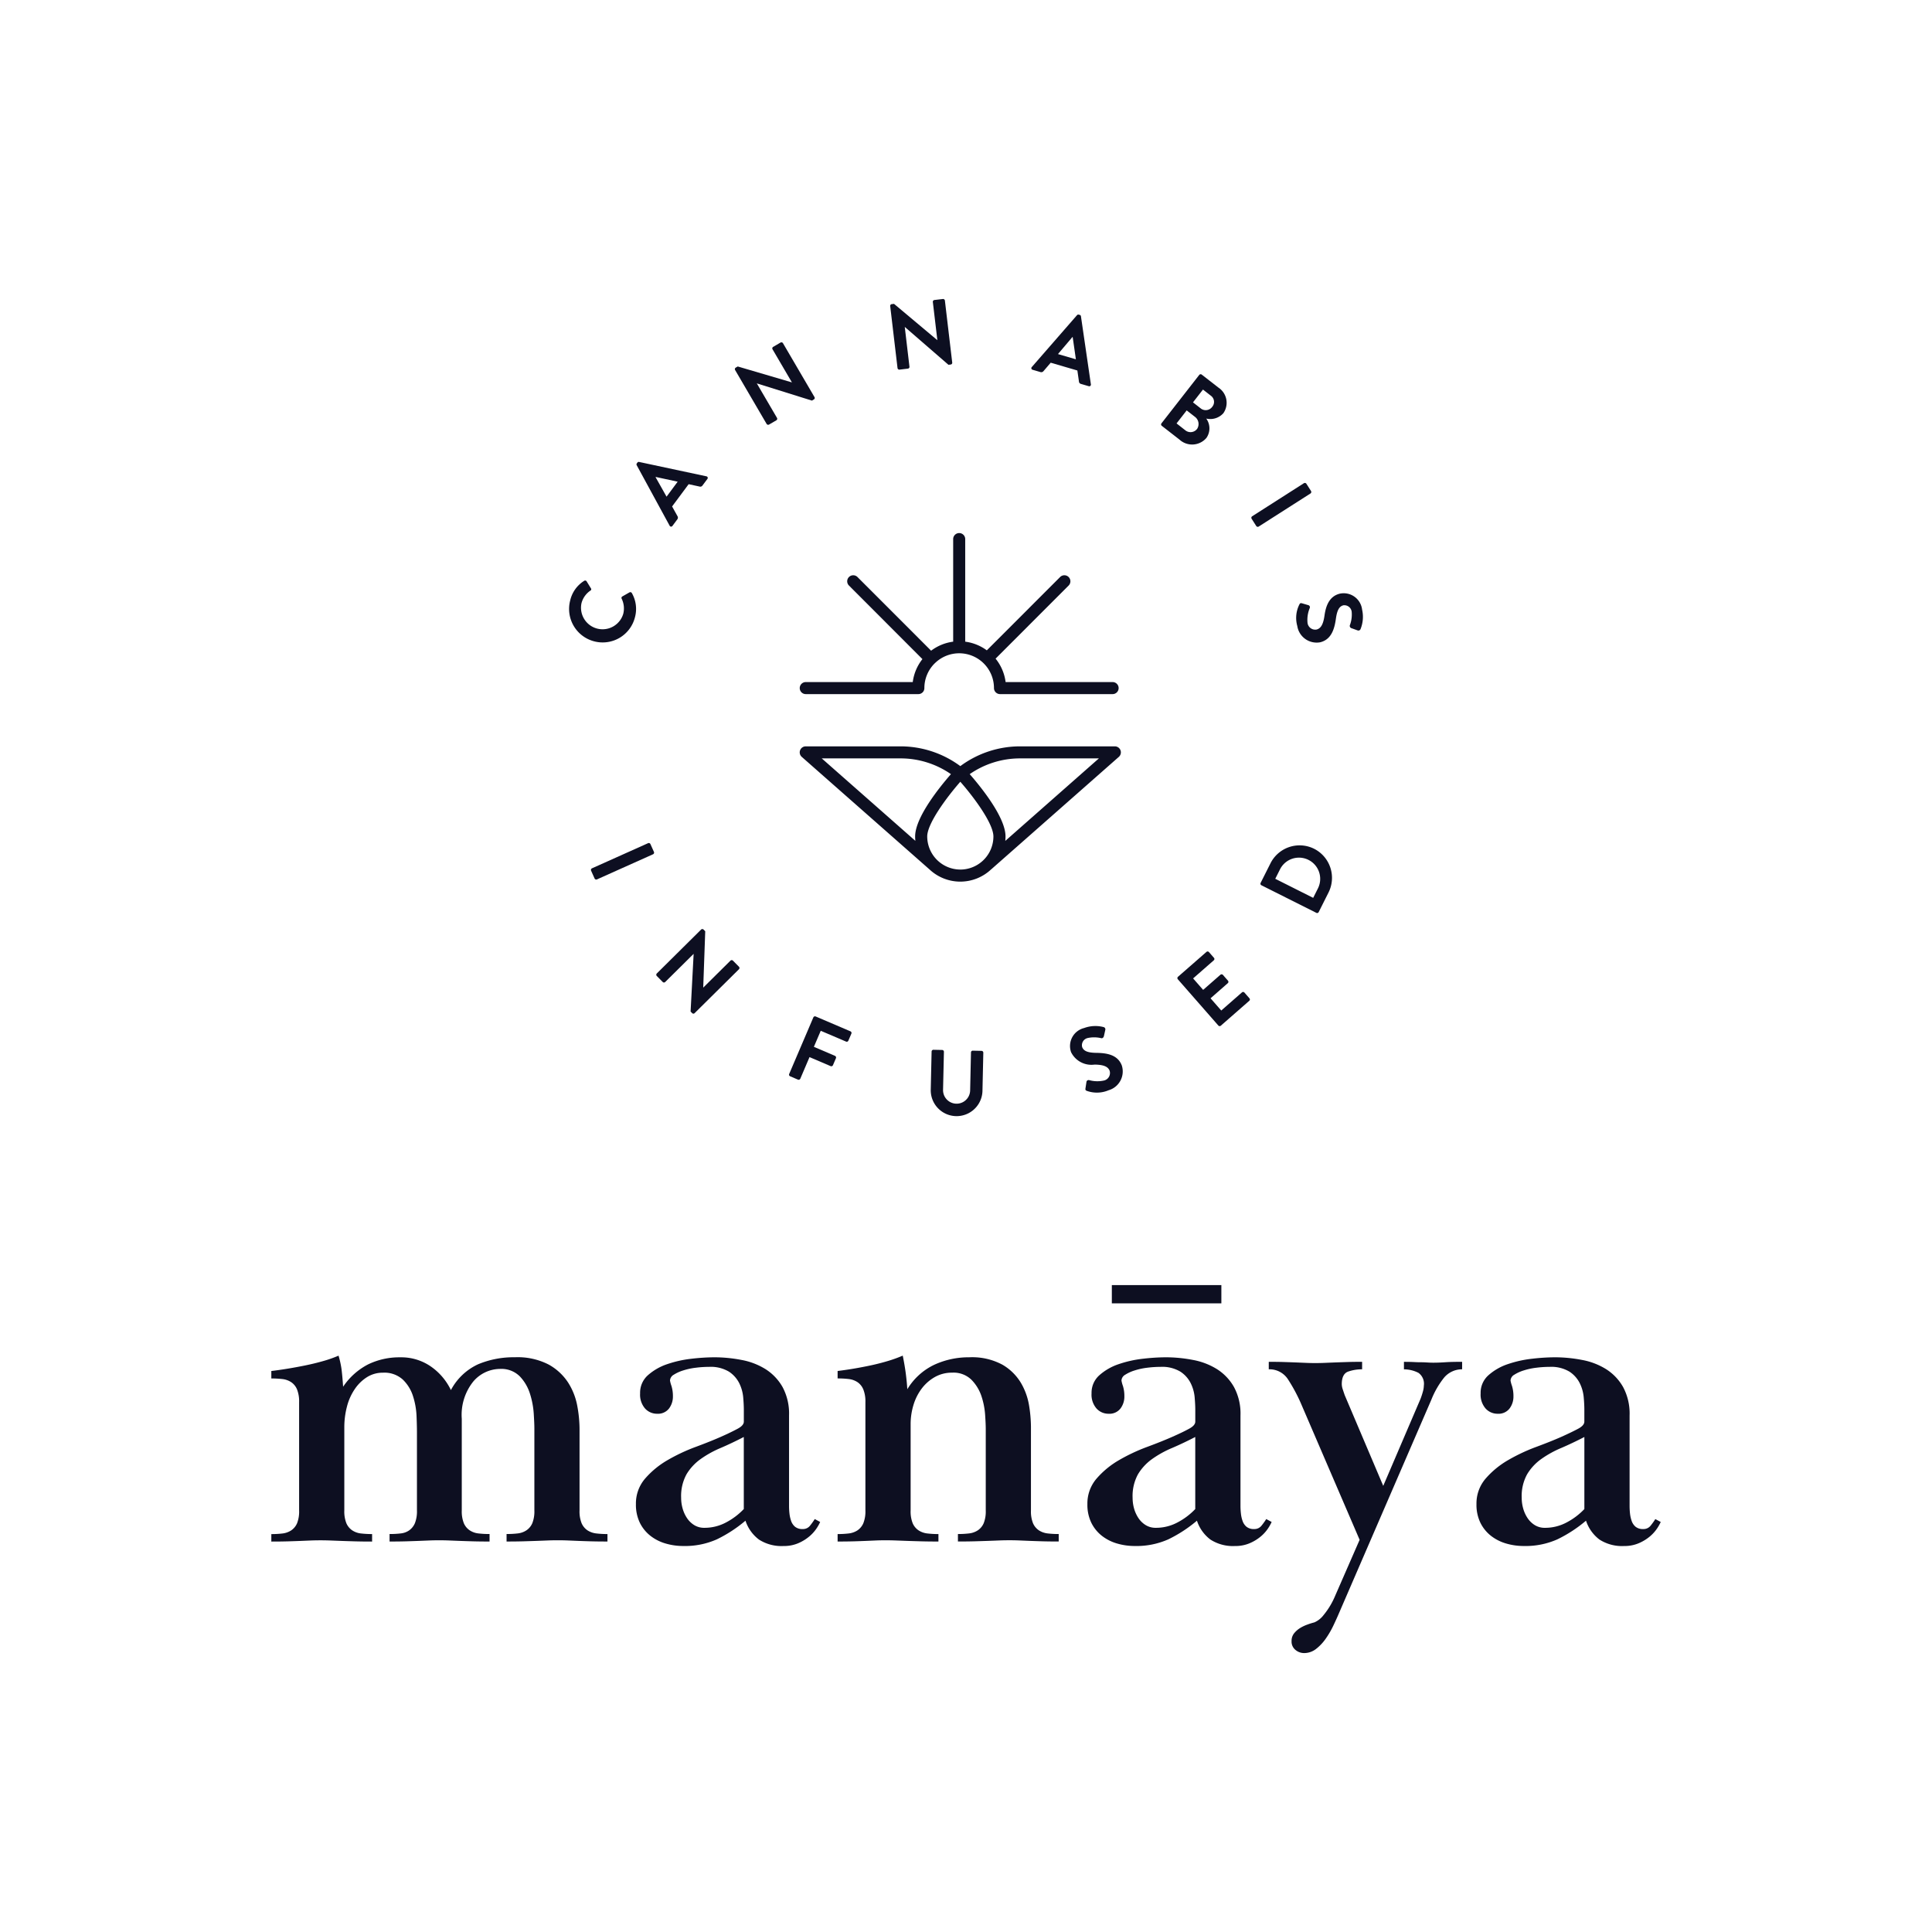 <svg xmlns="http://www.w3.org/2000/svg" width="192.625" height="192.626" viewBox="0 0 192.625 192.626">
  <g id="Group_245" data-name="Group 245" transform="translate(-861 1)">
    <rect id="Rectangle_12" data-name="Rectangle 12" width="192.626" height="192.626" transform="translate(861 -1)" fill="#fff"/>
    <g id="Group_47" data-name="Group 47" transform="translate(888.047 28.808)">
      <path id="Path_72" data-name="Path 72" d="M69.69,466.98a1.654,1.654,0,0,1-.579-.705,3.169,3.169,0,0,1-.206-1.282v-8.107a12.873,12.873,0,0,0-.228-2.318,6.492,6.492,0,0,0-.91-2.316,5.465,5.465,0,0,0-1.944-1.8,6.757,6.757,0,0,0-3.372-.725,9.17,9.17,0,0,0-3.662.7A5.83,5.83,0,0,0,56.08,453a6.022,6.022,0,0,0-2.006-2.357,5.181,5.181,0,0,0-3.041-.91,7.143,7.143,0,0,0-3.2.7,6.7,6.7,0,0,0-2.5,2.234c-.055-.8-.111-1.4-.166-1.8a9.184,9.184,0,0,0-.29-1.3,12.2,12.2,0,0,1-1.529.538c-.58.166-1.173.31-1.78.434s-1.206.234-1.8.331-1.124.171-1.593.228v.744a9.178,9.178,0,0,1,1.116.06,2,2,0,0,1,.869.312,1.613,1.613,0,0,1,.58.725,3.232,3.232,0,0,1,.206,1.26v10.8a3.2,3.2,0,0,1-.206,1.282,1.644,1.644,0,0,1-.58.705,2.024,2.024,0,0,1-.869.31,9.159,9.159,0,0,1-1.116.062v.744q.99,0,1.675-.021c.454-.014.855-.027,1.2-.041l.991-.041c.318-.014.67-.021,1.056-.021.358,0,.7.008,1.034.021s.69.027,1.075.041.82.027,1.3.041,1.056.021,1.716.021v-.748a9.179,9.179,0,0,1-1.116-.06,1.96,1.96,0,0,1-.869-.312,1.642,1.642,0,0,1-.579-.705,3.19,3.19,0,0,1-.206-1.286v-8.251a8.09,8.09,0,0,1,.269-2.115,5.524,5.524,0,0,1,.785-1.741,4.133,4.133,0,0,1,1.219-1.182,2.932,2.932,0,0,1,1.574-.436,2.725,2.725,0,0,1,1.985.686A3.931,3.931,0,0,1,52.3,453.6a7.51,7.51,0,0,1,.353,1.971q.041.993.041,1.617v7.8a3.224,3.224,0,0,1-.206,1.286,1.691,1.691,0,0,1-.559.705,1.808,1.808,0,0,1-.847.312,9.19,9.19,0,0,1-1.118.06v.748q.993,0,1.675-.021t1.221-.041l1.013-.041c.317-.014.668-.021,1.056-.021.358,0,.7.008,1.013.021s.662.027,1.034.041.793.027,1.262.041,1.034.021,1.695.021v-.748a9.179,9.179,0,0,1-1.116-.06,1.952,1.952,0,0,1-.869-.312,1.629,1.629,0,0,1-.579-.705,3.19,3.19,0,0,1-.206-1.286v-9.122a5.308,5.308,0,0,1,1.157-3.732,3.534,3.534,0,0,1,2.649-1.245,2.6,2.6,0,0,1,1.985.748,4.423,4.423,0,0,1,1.013,1.741,8.369,8.369,0,0,1,.372,1.969q.061.973.062,1.43v8.21a3.19,3.19,0,0,1-.206,1.286,1.632,1.632,0,0,1-.58.705,1.952,1.952,0,0,1-.869.312,9.157,9.157,0,0,1-1.116.06v.748q.993,0,1.7-.021t1.282-.041q.578-.02,1.075-.041c.333-.014.69-.021,1.077-.021.356,0,.7.008,1.013.021l.993.041q.514.021,1.219.041c.467.014,1.034.021,1.7.021v-.744a9.112,9.112,0,0,1-1.116-.062A2.032,2.032,0,0,1,69.69,466.98Z" transform="translate(-38.17 -344.213)" fill="#0d0f21"/>
      <path id="Path_73" data-name="Path 73" d="M74.189,466.443a.885.885,0,0,1-.723.331,1.151,1.151,0,0,1-.765-.228,1.313,1.313,0,0,1-.393-.579,3.307,3.307,0,0,1-.166-.744,7.066,7.066,0,0,1-.041-.725V455.44a5.591,5.591,0,0,0-.641-2.813,5.069,5.069,0,0,0-1.675-1.778,6.854,6.854,0,0,0-2.4-.931,14.321,14.321,0,0,0-2.772-.269,20.461,20.461,0,0,0-2.232.144,11.346,11.346,0,0,0-2.421.538,5.592,5.592,0,0,0-1.924,1.1,2.329,2.329,0,0,0-.785,1.819,2.1,2.1,0,0,0,.5,1.512,1.6,1.6,0,0,0,1.2.516,1.389,1.389,0,0,0,1.178-.516,1.968,1.968,0,0,0,.393-1.221,3.446,3.446,0,0,0-.144-1.034,3.16,3.16,0,0,1-.146-.538.708.708,0,0,1,.372-.58,3.86,3.86,0,0,1,.952-.432,6.689,6.689,0,0,1,1.262-.269,10.547,10.547,0,0,1,1.3-.084,3.54,3.54,0,0,1,1.987.475,2.972,2.972,0,0,1,1.034,1.159,3.98,3.98,0,0,1,.392,1.406q.061.725.062,1.219v1.2c0,.249-.2.483-.6.7s-.974.5-1.718.828q-1.034.456-2.482.993a18.1,18.1,0,0,0-2.772,1.3,8.75,8.75,0,0,0-2.256,1.841,3.794,3.794,0,0,0-.931,2.563,4.128,4.128,0,0,0,.393,1.862,3.767,3.767,0,0,0,1.056,1.3,4.457,4.457,0,0,0,1.51.765,6.219,6.219,0,0,0,1.759.249,7.8,7.8,0,0,0,3.35-.664,13.55,13.55,0,0,0,2.854-1.86,3.875,3.875,0,0,0,1.344,1.882,4.15,4.15,0,0,0,2.462.643,3.581,3.581,0,0,0,1.531-.312,4.364,4.364,0,0,0,1.095-.7,3.847,3.847,0,0,0,.684-.785,4.308,4.308,0,0,0,.331-.6l-.538-.29A7.03,7.03,0,0,1,74.189,466.443Zm-6.6-1.663a6.766,6.766,0,0,1-1.757,1.328,4.528,4.528,0,0,1-2.172.542,1.873,1.873,0,0,1-1.015-.271,2.353,2.353,0,0,1-.723-.705,3.327,3.327,0,0,1-.434-.956,3.9,3.9,0,0,1-.146-1.06,4.513,4.513,0,0,1,.538-2.347,5.049,5.049,0,0,1,1.408-1.517,10.292,10.292,0,0,1,1.985-1.1q1.116-.479,2.316-1.1Z" transform="translate(-20.478 -344.132)" fill="#0d0f21"/>
      <path id="Path_74" data-name="Path 74" d="M87.221,466.98a1.644,1.644,0,0,1-.58-.705,3.169,3.169,0,0,1-.206-1.282v-8.356a13.721,13.721,0,0,0-.185-2.088,6.516,6.516,0,0,0-.808-2.256,5.165,5.165,0,0,0-1.841-1.819,6.363,6.363,0,0,0-3.329-.744,8.186,8.186,0,0,0-3.475.744,6.308,6.308,0,0,0-2.688,2.441q-.044-.7-.146-1.51t-.31-1.841a13.329,13.329,0,0,1-1.49.538q-.827.248-1.695.434c-.579.123-1.159.234-1.737.331s-1.1.171-1.572.228v.744a9.179,9.179,0,0,1,1.116.06,2,2,0,0,1,.869.312,1.623,1.623,0,0,1,.578.725,3.193,3.193,0,0,1,.208,1.26v10.8a3.165,3.165,0,0,1-.208,1.282,1.654,1.654,0,0,1-.578.705,2.024,2.024,0,0,1-.869.31,9.159,9.159,0,0,1-1.116.062v.744c.66,0,1.214-.008,1.654-.021s.828-.027,1.159-.041l.951-.041c.3-.014.647-.021,1.034-.021.358,0,.711.008,1.056.021s.717.027,1.116.041.849.027,1.346.041,1.073.021,1.736.021v-.744a9.158,9.158,0,0,1-1.116-.062,2.008,2.008,0,0,1-.869-.31,1.643,1.643,0,0,1-.579-.7,3.154,3.154,0,0,1-.208-1.28v-8.582a6.553,6.553,0,0,1,.29-1.96,5.23,5.23,0,0,1,.828-1.63,4.3,4.3,0,0,1,1.3-1.134,3.426,3.426,0,0,1,1.716-.434,2.549,2.549,0,0,1,1.922.7,4.25,4.25,0,0,1,1,1.628,7.485,7.485,0,0,1,.37,1.858q.064.929.064,1.422V465a3.155,3.155,0,0,1-.208,1.28,1.643,1.643,0,0,1-.579.7,2.008,2.008,0,0,1-.869.31,9.169,9.169,0,0,1-1.118.062v.744q.993,0,1.718-.021t1.3-.041q.579-.02,1.075-.041c.331-.014.69-.021,1.075-.021.358,0,.688.008.993.021s.633.027.991.041.766.027,1.221.041,1.013.021,1.675.021v-.744a9.135,9.135,0,0,1-1.116-.062A2.024,2.024,0,0,1,87.221,466.98Z" transform="translate(-10.694 -344.213)" fill="#0d0f21"/>
      <path id="Path_75" data-name="Path 75" d="M97.3,466.443a.886.886,0,0,1-.725.331,1.154,1.154,0,0,1-.765-.228,1.309,1.309,0,0,1-.392-.579,3.108,3.108,0,0,1-.166-.744,6.586,6.586,0,0,1-.043-.725V455.44a5.57,5.57,0,0,0-.641-2.813,5.046,5.046,0,0,0-1.673-1.778,6.849,6.849,0,0,0-2.4-.931,14.286,14.286,0,0,0-2.77-.269,20.523,20.523,0,0,0-2.234.144,11.4,11.4,0,0,0-2.421.538,5.583,5.583,0,0,0-1.922,1.1,2.33,2.33,0,0,0-.787,1.819,2.093,2.093,0,0,0,.5,1.512,1.6,1.6,0,0,0,1.2.516,1.384,1.384,0,0,0,1.178-.516,1.956,1.956,0,0,0,.393-1.221,3.386,3.386,0,0,0-.144-1.034,3.057,3.057,0,0,1-.144-.538.7.7,0,0,1,.372-.58,3.843,3.843,0,0,1,.951-.432,6.722,6.722,0,0,1,1.262-.269,10.554,10.554,0,0,1,1.3-.084,3.533,3.533,0,0,1,1.985.475,2.941,2.941,0,0,1,1.034,1.159,3.943,3.943,0,0,1,.393,1.406q.061.725.062,1.219v1.2q0,.374-.6.7c-.4.222-.972.5-1.718.828q-1.034.456-2.482.993a18.1,18.1,0,0,0-2.772,1.3,8.707,8.707,0,0,0-2.254,1.841,3.794,3.794,0,0,0-.931,2.563,4.1,4.1,0,0,0,.393,1.862,3.762,3.762,0,0,0,1.054,1.3,4.467,4.467,0,0,0,1.512.765,6.215,6.215,0,0,0,1.757.249,7.809,7.809,0,0,0,3.352-.664,13.55,13.55,0,0,0,2.854-1.86,3.863,3.863,0,0,0,1.344,1.882,4.144,4.144,0,0,0,2.46.643,3.569,3.569,0,0,0,1.531-.312,4.377,4.377,0,0,0,1.1-.7,3.832,3.832,0,0,0,.682-.785,4.307,4.307,0,0,0,.331-.6l-.538-.29A6.667,6.667,0,0,1,97.3,466.443Zm-6.6-1.663a6.743,6.743,0,0,1-1.759,1.328,4.528,4.528,0,0,1-2.172.542,1.871,1.871,0,0,1-1.013-.271,2.338,2.338,0,0,1-.725-.705,3.381,3.381,0,0,1-.434-.956,3.972,3.972,0,0,1-.144-1.06,4.513,4.513,0,0,1,.538-2.347,5.067,5.067,0,0,1,1.406-1.517,10.292,10.292,0,0,1,1.985-1.1q1.119-.479,2.318-1.1Z" transform="translate(1.423 -344.132)" fill="#0d0f21"/>
      <rect id="Rectangle_8" data-name="Rectangle 8" width="10.92" height="1.82" transform="translate(83.806 98.319)" fill="#0d0f21"/>
      <path id="Path_76" data-name="Path 76" d="M105.644,449.966c-.22,0-.427-.008-.619-.021s-.393-.021-.6-.021-.442-.006-.7-.02-.6-.021-1.013-.021v.746a3.192,3.192,0,0,1,1.447.351,1.333,1.333,0,0,1,.538,1.262,2.424,2.424,0,0,1-.1.619c-.068.249-.146.483-.228.7l-3.722,8.687-3.847-9.059c-.056-.166-.119-.351-.187-.557a1.737,1.737,0,0,1-.1-.518q0-1.034.641-1.262a4.167,4.167,0,0,1,1.387-.226v-.746q-.871,0-1.51.021t-1.18.041c-.358.014-.69.027-.991.041s-.635.021-.993.021c-.331,0-.649-.006-.952-.021l-.972-.041q-.517-.02-1.157-.041c-.429-.014-.945-.021-1.552-.021v.746a2.188,2.188,0,0,1,1.924,1.013,16.751,16.751,0,0,1,1.385,2.626l5.75,13.362-2.441,5.584a7.611,7.611,0,0,1-1.157,1.924,2.319,2.319,0,0,1-.912.723,6.7,6.7,0,0,0-.723.228,3.785,3.785,0,0,0-.725.351,2.368,2.368,0,0,0-.58.518,1.2,1.2,0,0,0-.247.765,1.068,1.068,0,0,0,.393.888,1.34,1.34,0,0,0,.849.31,1.922,1.922,0,0,0,1.2-.413,4.67,4.67,0,0,0,.972-1.034,8.86,8.86,0,0,0,.766-1.323q.333-.7.58-1.284l9.182-21.22a8.587,8.587,0,0,1,1.284-2.213,2.349,2.349,0,0,1,1.778-.806v-.746c-.746,0-1.3.016-1.656.041S106.086,449.966,105.644,449.966Z" transform="translate(10.218 -343.911)" fill="#0d0f21"/>
      <path id="Path_77" data-name="Path 77" d="M117.69,465.781a6.67,6.67,0,0,1-.475.662.892.892,0,0,1-.725.331,1.151,1.151,0,0,1-.766-.228,1.313,1.313,0,0,1-.393-.579,3.307,3.307,0,0,1-.166-.744,7.063,7.063,0,0,1-.041-.725V455.44a5.591,5.591,0,0,0-.641-2.813,5.052,5.052,0,0,0-1.675-1.778,6.854,6.854,0,0,0-2.4-.931,14.321,14.321,0,0,0-2.772-.269,20.461,20.461,0,0,0-2.232.144,11.373,11.373,0,0,0-2.421.538,5.565,5.565,0,0,0-1.923,1.1,2.324,2.324,0,0,0-.787,1.819,2.1,2.1,0,0,0,.5,1.512,1.6,1.6,0,0,0,1.2.516,1.384,1.384,0,0,0,1.178-.516,1.968,1.968,0,0,0,.393-1.221,3.446,3.446,0,0,0-.144-1.034,3.16,3.16,0,0,1-.146-.538.708.708,0,0,1,.372-.58,3.86,3.86,0,0,1,.952-.432,6.689,6.689,0,0,1,1.262-.269,10.554,10.554,0,0,1,1.3-.084,3.538,3.538,0,0,1,1.985.475,2.956,2.956,0,0,1,1.034,1.159,3.98,3.98,0,0,1,.392,1.406c.043.483.062.89.062,1.219v1.2q0,.374-.6.7t-1.716.828q-1.034.456-2.482.993a18.1,18.1,0,0,0-2.772,1.3,8.75,8.75,0,0,0-2.256,1.841,3.792,3.792,0,0,0-.929,2.563,4.1,4.1,0,0,0,.393,1.862,3.762,3.762,0,0,0,1.054,1.3,4.475,4.475,0,0,0,1.51.765,6.219,6.219,0,0,0,1.759.249,7.8,7.8,0,0,0,3.35-.664,13.549,13.549,0,0,0,2.854-1.86,3.888,3.888,0,0,0,1.344,1.882,4.15,4.15,0,0,0,2.462.643,3.581,3.581,0,0,0,1.531-.312,4.414,4.414,0,0,0,1.1-.7,3.893,3.893,0,0,0,.682-.785,4.306,4.306,0,0,0,.331-.6Zm-7.075-1a6.766,6.766,0,0,1-1.757,1.328,4.528,4.528,0,0,1-2.172.542,1.873,1.873,0,0,1-1.015-.271,2.353,2.353,0,0,1-.723-.705,3.328,3.328,0,0,1-.434-.956,3.9,3.9,0,0,1-.146-1.06,4.493,4.493,0,0,1,.54-2.347,5.042,5.042,0,0,1,1.406-1.517,10.292,10.292,0,0,1,1.985-1.1q1.116-.479,2.316-1.1Z" transform="translate(20.303 -344.132)" fill="#0d0f21"/>
      <path id="Path_78" data-name="Path 78" d="M55.928,415.954a3.32,3.32,0,0,0,4.053-2.409,3.173,3.173,0,0,0-.31-2.406.174.174,0,0,0-.24-.07l-.717.409a.169.169,0,0,0-.058.224,2.208,2.208,0,0,1,.158,1.5,2.15,2.15,0,0,1-4.164-1.062,2.194,2.194,0,0,1,.884-1.247.148.148,0,0,0,.058-.224l-.425-.691a.173.173,0,0,0-.255-.057,3.135,3.135,0,0,0-1.391,1.958A3.335,3.335,0,0,0,55.928,415.954Z" transform="translate(-23.72 -381.815)" fill="#0d0f21"/>
      <path id="Path_79" data-name="Path 79" d="M60.168,410.176a.163.163,0,0,0,.286.017l.481-.647a.282.282,0,0,0,.012-.327l-.532-.96,1.65-2.22,1.073.232a.264.264,0,0,0,.31-.105l.481-.645a.163.163,0,0,0-.1-.269l-6.7-1.43a.157.157,0,0,0-.173.066l-.055.074a.166.166,0,0,0-.014.187Zm-1.383-4.858,2.185.471-1.108,1.494-1.095-1.944Z" transform="translate(-20.452 -387.572)" fill="#0d0f21"/>
      <path id="Path_80" data-name="Path 80" d="M65.066,405.835a.184.184,0,0,0,.242.062l.729-.425a.177.177,0,0,0,.062-.242l-2.01-3.436.008,0,5.487,1.714.191-.115a.17.17,0,0,0,.066-.232l-3.146-5.378a.185.185,0,0,0-.242-.064l-.734.432a.173.173,0,0,0-.064.24l1.932,3.3-.008,0-5.392-1.586-.2.115a.177.177,0,0,0-.066.234Z" transform="translate(-15.679 -393.375)" fill="#0d0f21"/>
      <path id="Path_81" data-name="Path 81" d="M70.779,402.522l.838-.1a.175.175,0,0,0,.154-.195l-.467-3.956.01,0,4.346,3.769.22-.027a.174.174,0,0,0,.156-.185l-.732-6.194a.183.183,0,0,0-.2-.154l-.845.1a.18.18,0,0,0-.156.2l.45,3.8-.008,0-4.311-3.615-.23.027a.173.173,0,0,0-.154.187l.732,6.192A.181.181,0,0,0,70.779,402.522Z" transform="translate(-8.143 -395.477)" fill="#0d0f21"/>
      <path id="Path_82" data-name="Path 82" d="M77.207,401.783l.773.226a.281.281,0,0,0,.31-.1l.715-.834,2.657.777.156,1.087a.262.262,0,0,0,.2.251l.773.226a.164.164,0,0,0,.218-.187l-.99-6.779a.156.156,0,0,0-.123-.14l-.09-.027a.17.17,0,0,0-.179.053l-4.509,5.173A.164.164,0,0,0,77.207,401.783Zm3.962-3.267.027.006.318,2.215-1.786-.522Z" transform="translate(-1.293 -394.721)" fill="#0d0f21"/>
      <path id="Path_83" data-name="Path 83" d="M85.549,405.847a1.868,1.868,0,0,0,2.688-.168,1.664,1.664,0,0,0-.019-1.928,1.753,1.753,0,0,0,1.706-.534,1.813,1.813,0,0,0-.485-2.55l-1.671-1.3a.178.178,0,0,0-.247.031l-3.767,4.829a.176.176,0,0,0,.031.247Zm2.343-4.988.781.61a.756.756,0,0,1,.144,1.108.8.8,0,0,1-1.141.168l-.779-.61Zm-1.623,2.078.795.621a.894.894,0,0,1,.249,1.215.825.825,0,0,1-1.175.152l-.88-.69Z" transform="translate(5 -391.827)" fill="#0d0f21"/>
      <path id="Path_84" data-name="Path 84" d="M88.825,409.188a.181.181,0,0,0,.243.055l5.166-3.3a.182.182,0,0,0,.053-.243l-.464-.727a.184.184,0,0,0-.243-.055l-5.164,3.3a.182.182,0,0,0-.055.242Z" transform="translate(9.379 -386.551)" fill="#0d0f21"/>
      <path id="Path_85" data-name="Path 85" d="M91.762,413.517a3.054,3.054,0,0,1,.218-1.494.213.213,0,0,0-.138-.29l-.637-.185c-.162-.045-.2.012-.257.113a2.977,2.977,0,0,0-.21,2.147,1.953,1.953,0,0,0,2.289,1.625c1.159-.286,1.432-1.42,1.566-2.38.115-.8.319-1.2.742-1.307a.74.74,0,0,1,.826.635,3.022,3.022,0,0,1-.187,1.369.244.244,0,0,0,.187.286l.6.216a.228.228,0,0,0,.282-.128,3.247,3.247,0,0,0,.158-1.944,1.847,1.847,0,0,0-2.224-1.593c-1.062.263-1.391,1.239-1.523,2.17-.117.83-.335,1.293-.795,1.406A.771.771,0,0,1,91.762,413.517Z" transform="translate(11.557 -381.205)" fill="#0d0f21"/>
      <path id="Path_86" data-name="Path 86" d="M87.181,418.377a10,10,0,0,0-5.951,1.971,10.025,10.025,0,0,0-5.953-1.971H65.823a.6.6,0,0,0-.4,1.052l12.725,11.212.008.006a4.48,4.48,0,0,0,6.134.006l.018-.012,12.723-11.212a.6.6,0,0,0-.4-1.052Zm-19.768,1.2h7.865a8.826,8.826,0,0,1,5.016,1.57c-1.108,1.268-3.57,4.3-3.57,6.21a4.146,4.146,0,0,0,.023.442Zm13.816,11.083a3.308,3.308,0,0,1-3.3-3.3c0-1.262,1.874-3.824,3.3-5.454,1.43,1.63,3.3,4.192,3.3,5.454A3.306,3.306,0,0,1,81.228,430.662Zm4.484-2.857c.014-.148.023-.3.023-.446,0-1.911-2.46-4.94-3.57-6.21a8.808,8.808,0,0,1,5.016-1.57h7.863Z" transform="translate(-12.53 -373.772)" fill="#0d0f21"/>
      <path id="Path_87" data-name="Path 87" d="M77.453,420.027a4.638,4.638,0,0,0-.964,2.289H65.821a.6.6,0,1,0,0,1.2H77.029l.018,0a.6.6,0,0,0,.5-.265.611.611,0,0,0,.1-.339l0-.008a3.462,3.462,0,0,1,1.052-2.474l.008-.006,0,0a3.466,3.466,0,0,1,5.879,2.482l0,.01a.605.605,0,0,0,.6.6l.018,0H96.415a.6.6,0,0,0,0-1.2H85.747a4.641,4.641,0,0,0-1-2.335l7.283-7.289a.6.6,0,0,0-.849-.849l-7.308,7.31a4.633,4.633,0,0,0-2.154-.865V408.06a.6.6,0,0,0-1.2,0v10.228a4.656,4.656,0,0,0-2.2.9l-7.341-7.345a.6.6,0,0,0-.849.849Z" transform="translate(-12.532 -384.12)" fill="#0d0f21"/>
      <path id="Path_88" data-name="Path 88" d="M60.23,423.34l-5.594,2.507a.181.181,0,0,0-.09.232l.351.787a.184.184,0,0,0,.234.088l5.594-2.507a.18.18,0,0,0,.09-.232l-.353-.787A.18.18,0,0,0,60.23,423.34Z" transform="translate(-22.661 -369.082)" fill="#0d0f21"/>
      <path id="Path_89" data-name="Path 89" d="M62.559,433.562l.2-5.614-.164-.166a.178.178,0,0,0-.243-.008l-4.424,4.385a.181.181,0,0,0,0,.247l.594.6a.173.173,0,0,0,.247,0l2.828-2.8.006.008L61.3,435.95l.156.16a.174.174,0,0,0,.242.006l4.425-4.383a.183.183,0,0,0,0-.249l-.6-.606a.177.177,0,0,0-.249,0l-2.715,2.69Z" transform="translate(-19.493 -364.907)" fill="#0d0f21"/>
      <path id="Path_90" data-name="Path 90" d="M67.15,435.238l.684-1.6,2.522,1.077a.174.174,0,0,0,.232-.092l.3-.7a.175.175,0,0,0-.092-.23l-3.469-1.482a.176.176,0,0,0-.23.093l-2.409,5.639a.173.173,0,0,0,.093.23l.783.337a.183.183,0,0,0,.232-.093l.919-2.154,2.106.9a.179.179,0,0,0,.23-.092l.3-.7a.184.184,0,0,0-.093-.232Z" transform="translate(-13.051 -360.675)" fill="#0d0f21"/>
      <path id="Path_91" data-name="Path 91" d="M73.069,433.927l-.878-.018a.18.18,0,0,0-.179.171l-.086,3.853a2.579,2.579,0,0,0,5.156.113l.086-3.851a.181.181,0,0,0-.171-.179l-.88-.019a.175.175,0,0,0-.179.171l-.084,3.8a1.349,1.349,0,1,1-2.7-.07l.086-3.787A.18.18,0,0,0,73.069,433.927Z" transform="translate(-6.176 -359.051)" fill="#0d0f21"/>
      <path id="Path_92" data-name="Path 92" d="M82.9,439.1a1.954,1.954,0,0,0,1.323-2.478c-.43-1.114-1.589-1.239-2.557-1.253-.81-.014-1.237-.166-1.393-.573a.736.736,0,0,1,.526-.9,3.031,3.031,0,0,1,1.383.012c.131.027.234-.092.261-.22l.138-.621a.229.229,0,0,0-.162-.265,3.253,3.253,0,0,0-1.952.092,1.847,1.847,0,0,0-1.3,2.408,2.264,2.264,0,0,0,2.343,1.237c.84.012,1.328.171,1.5.612a.77.77,0,0,1-.528.968,3.05,3.05,0,0,1-1.512-.031.215.215,0,0,0-.269.175l-.1.655c-.025.169.035.195.142.243A2.981,2.981,0,0,0,82.9,439.1Z" transform="translate(0.575 -360.205)" fill="#0d0f21"/>
      <path id="Path_93" data-name="Path 93" d="M88.838,431.2l-1.72,1.506-1-1.143,2.063-1.806a.174.174,0,0,0,.016-.247l-.5-.573a.179.179,0,0,0-.249-.016L84.611,431.4a.176.176,0,0,0-.018.247l4.04,4.613a.176.176,0,0,0,.249.016l2.836-2.482a.172.172,0,0,0,.016-.247l-.5-.573a.173.173,0,0,0-.247-.016l-2.063,1.806-1.067-1.219,1.72-1.508a.175.175,0,0,0,.018-.247l-.506-.579A.182.182,0,0,0,88.838,431.2Z" transform="translate(5.791 -363.821)" fill="#0d0f21"/>
      <path id="Path_94" data-name="Path 94" d="M94.146,423.783a3.248,3.248,0,0,0-4.344,1.455l-.986,1.96a.176.176,0,0,0,.084.228l5.475,2.748a.174.174,0,0,0,.232-.07l.984-1.96A3.251,3.251,0,0,0,94.146,423.783Zm.388,3.954-.473.943-3.781-1.9.473-.943a2.115,2.115,0,0,1,3.781,1.9Z" transform="translate(9.82 -368.97)" fill="#0d0f21"/>
    </g>
  </g>
</svg>
